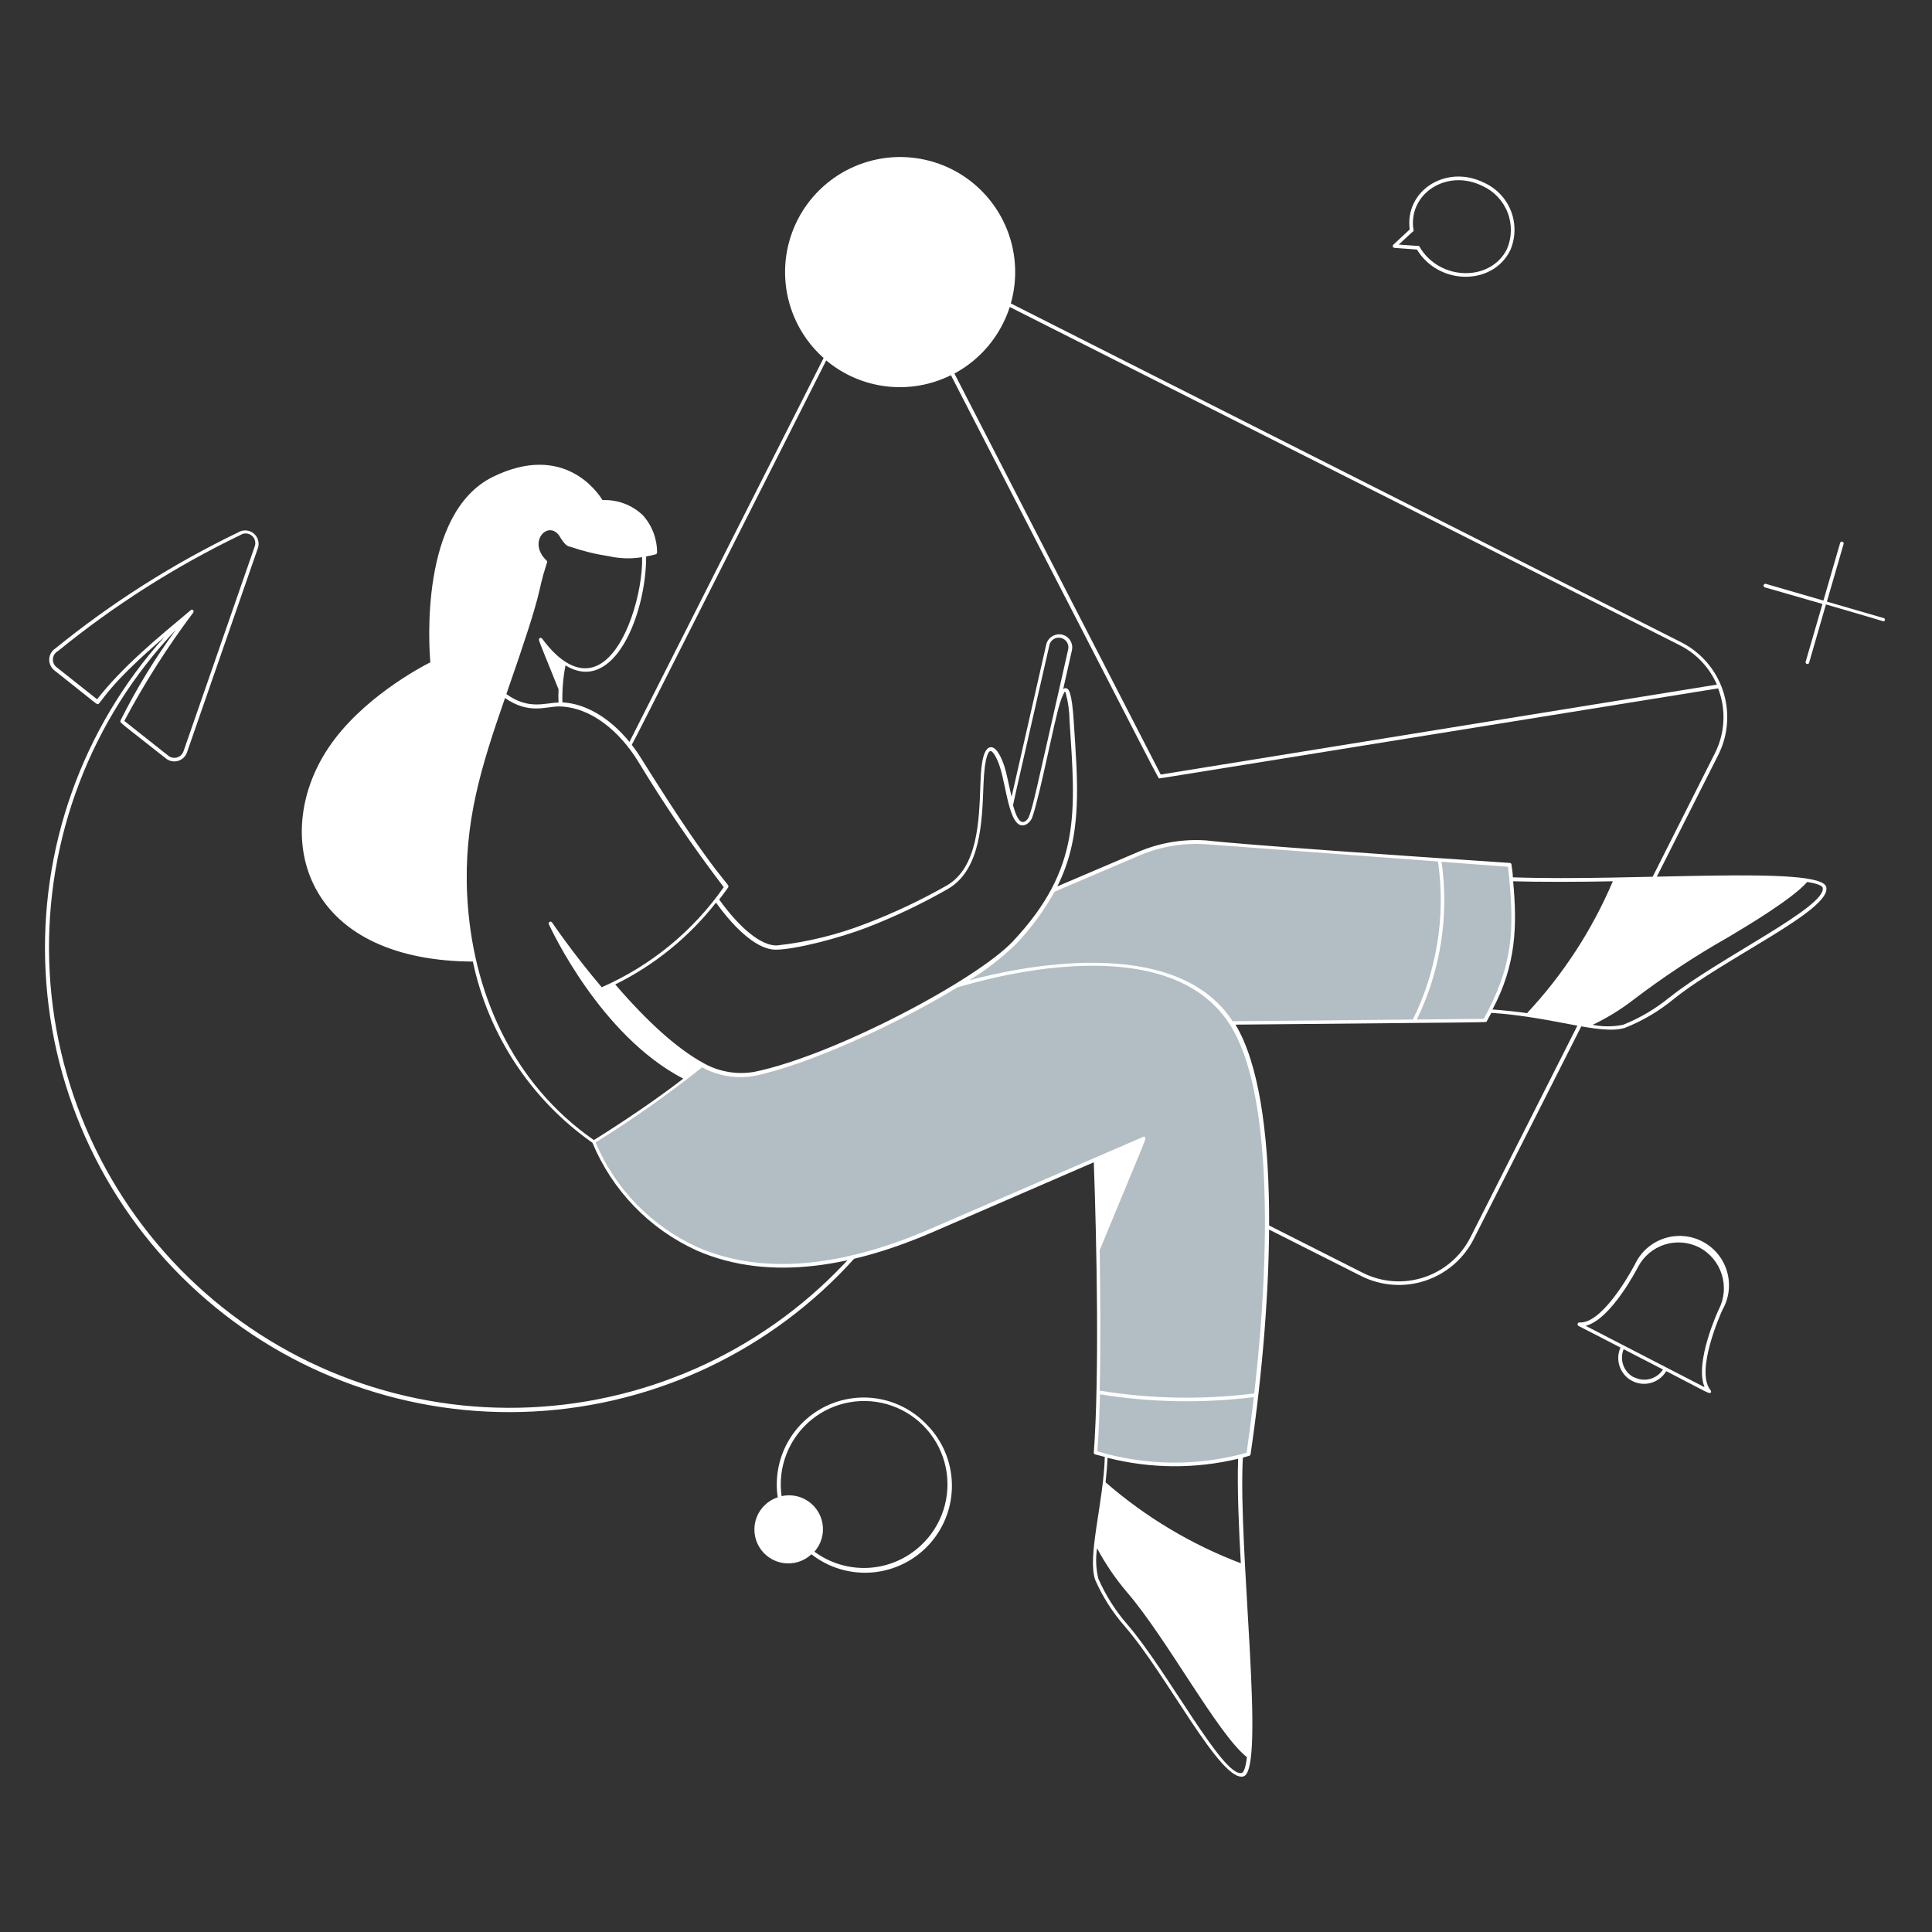<svg xmlns="http://www.w3.org/2000/svg" width="400" height="400" fill="none" viewBox="0 0 400 400"><rect x="0" y="0" width="400" height="400" fill="#333333" stroke="none"/><path fill="#fff" d="M348 132.94L209.28 62.82C210.439 58.727 210.481 54.398 209.401 50.283C208.321 46.169 206.158 42.419 203.139 39.422C200.119 36.426 196.352 34.293 192.229 33.245C188.106 32.197 183.778 32.272 179.694 33.463C175.61 34.653 171.92 36.916 169.006 40.015C166.092 43.115 164.062 46.938 163.125 51.088C162.189 55.237 162.381 59.562 163.681 63.612C164.982 67.663 167.343 71.291 170.52 74.12L130 154.24C129.968 154.295 129.951 154.358 129.952 154.422C129.952 154.486 129.969 154.549 130.002 154.604C130.035 154.659 130.081 154.704 130.137 154.735C130.193 154.766 130.256 154.781 130.32 154.78C130.68 154.78 127.68 160.48 171.06 74.62C174.601 77.584 178.929 79.452 183.514 79.995C188.1 80.539 192.744 79.734 196.88 77.68C242.88 167 239.72 161.14 240.08 161.14C240.44 161.14 239.24 161.28 355.72 142.52C356.555 144.686 356.926 147.004 356.809 149.322C356.692 151.641 356.089 153.909 355.04 155.98L341.22 183.4C341.175 183.49 341.167 183.595 341.199 183.69C341.231 183.786 341.3 183.865 341.39 183.91C341.48 183.955 341.585 183.962 341.68 183.931C341.776 183.899 341.855 183.83 341.9 183.74L355.74 156.32C356.772 154.278 357.39 152.051 357.559 149.769C357.728 147.488 357.445 145.195 356.726 143.022C356.007 140.85 354.866 138.841 353.368 137.111C351.871 135.381 350.047 133.963 348 132.94ZM240.32 160.36L197.6 77.34C203.056 74.399 207.163 69.461 209.06 63.56L347.72 133.56C351.182 135.292 353.922 138.188 355.46 141.74L240.32 160.36Z"/><path fill="#fff" d="M326.96 211.6L304.46 256.14C303.478 258.094 302.119 259.834 300.463 261.262C298.807 262.69 296.885 263.777 294.808 264.461C292.73 265.144 290.539 265.411 288.358 265.247C286.177 265.082 284.051 264.488 282.1 263.5L259.58 252.12C259.49 252.075 259.385 252.067 259.29 252.099C259.194 252.131 259.115 252.2 259.07 252.29C259.025 252.38 259.018 252.484 259.049 252.58C259.081 252.676 259.15 252.755 259.24 252.8L281.76 264.16C283.799 265.193 286.022 265.815 288.301 265.988C290.58 266.162 292.872 265.884 295.043 265.17C297.215 264.457 299.225 263.322 300.957 261.831C302.69 260.34 304.111 258.521 305.14 256.48L327.64 212C327.666 211.955 327.684 211.906 327.691 211.854C327.698 211.803 327.695 211.751 327.682 211.701C327.669 211.651 327.646 211.604 327.615 211.562C327.584 211.521 327.545 211.486 327.5 211.46C327.455 211.433 327.406 211.416 327.355 211.409C327.303 211.402 327.251 211.405 327.201 211.418C327.151 211.431 327.104 211.454 327.062 211.485C327.021 211.516 326.986 211.555 326.96 211.6Z"/><path fill="#B2BEC3" d="M312.58 179.1C313.44 192.84 313.96 199.4 307.42 211.32L255 211.82C265.72 228.56 262.56 272.96 258.44 301.08C248.083 304.025 237.095 303.914 226.8 300.76C227.68 289.24 227.6 271.96 227.34 258.76L236.86 235.7L192.86 254.74C137.68 278.6 122.86 236.36 122.86 236.36C130.687 231.483 138.214 226.14 145.4 220.36C148.681 222.278 152.531 222.986 156.28 222.36C172.12 219.08 202.14 203.54 209.96 195.2C213.084 191.926 215.773 188.262 217.96 184.3L234.18 177.4C239.641 175.073 245.58 174.086 251.5 174.52L312.58 179.1Z"/><path fill="#fff" d="M176.3 260C167.839 269.376 157.601 276.978 146.178 282.365C134.756 287.751 122.377 290.816 109.761 291.38C97.144 291.943 84.542 289.996 72.684 285.649C60.827 281.303 49.951 274.645 40.687 266.061C31.424 257.477 23.958 247.139 18.723 235.646C13.487 224.153 10.587 211.735 10.19 199.112C9.793 186.49 11.907 173.914 16.41 162.115C20.913 150.316 27.714 139.529 36.42 130.38C32.068 136.317 28.227 142.613 24.94 149.2C24.94 149.36 24.8 149.4 25.18 149.76C25.86 150.4 28.02 152.02 34.36 157.04C34.709 157.317 35.119 157.506 35.556 157.591C35.993 157.677 36.444 157.656 36.872 157.53C37.299 157.405 37.69 157.178 38.012 156.87C38.333 156.562 38.576 156.181 38.72 155.76L53.38 113.52C53.572 112.976 53.59 112.385 53.432 111.83C53.273 111.275 52.946 110.784 52.495 110.423C52.045 110.063 51.493 109.851 50.917 109.818C50.341 109.786 49.769 109.933 49.28 110.24C35.791 116.745 23.105 124.799 11.48 134.24C11.106 134.48 10.795 134.805 10.572 135.189C10.349 135.573 10.22 136.005 10.197 136.448C10.173 136.892 10.255 137.335 10.437 137.74C10.618 138.145 10.894 138.502 11.24 138.78C17.42 143.66 19.24 145.18 19.8 145.58C20.36 145.98 20.4 145.74 20.66 145.44C21.52 144.5 23.28 141.14 34.02 131.9C16.956 150.842 8.115 175.786 9.443 201.246C10.771 226.706 22.158 250.596 41.1 267.66C60.042 284.724 84.986 293.564 110.446 292.237C135.906 290.909 159.796 279.522 176.86 260.58C176.937 260.506 176.981 260.404 176.983 260.297C176.985 260.19 176.944 260.087 176.87 260.01C176.796 259.933 176.694 259.889 176.587 259.887C176.48 259.885 176.377 259.926 176.3 260ZM20.1 144.78L11.72 138.14C11.457 137.936 11.25 137.669 11.116 137.364C10.982 137.059 10.927 136.726 10.955 136.394C10.983 136.062 11.093 135.743 11.275 135.464C11.458 135.186 11.707 134.958 12 134.8C23.593 125.354 36.252 117.299 49.72 110.8C50.073 110.555 50.495 110.43 50.925 110.444C51.354 110.457 51.767 110.609 52.104 110.876C52.44 111.143 52.682 111.511 52.793 111.926C52.904 112.341 52.878 112.781 52.72 113.18L38 155.52C37.899 155.83 37.724 156.112 37.489 156.339C37.254 156.566 36.968 156.732 36.654 156.823C36.34 156.913 36.009 156.926 35.689 156.859C35.37 156.793 35.071 156.649 34.82 156.44L25.74 149.26C29.903 141.427 34.671 133.931 40 126.84C40.26 126.36 39.8 126.06 39.5 126.32C32.56 132.12 25.4 138 20.1 144.78Z"/><path fill="#fff" d="M293.26 51.5C293.22 51.416 293.213 51.32 293.239 51.231C293.265 51.142 293.323 51.065 293.402 51.016C293.481 50.967 293.575 50.948 293.667 50.963C293.759 50.979 293.842 51.028 293.9 51.1C298.06 58.2 308.62 58.38 312 51.56C313.034 49.152 313.08 46.434 312.13 43.992C311.18 41.549 309.309 39.577 306.92 38.5C299.58 34.86 291.48 40.06 292.64 47.6C292.658 47.698 292.636 47.799 292.58 47.881C292.524 47.964 292.438 48.021 292.34 48.04C292.241 48.048 292.142 48.02 292.061 47.961C291.981 47.902 291.923 47.817 291.9 47.72C290.64 39.52 299.4 33.92 307.24 37.82C309.807 38.968 311.818 41.081 312.837 43.702C313.855 46.323 313.799 49.24 312.68 51.82C309 59.28 297.7 59.08 293.26 51.5Z"/><path fill="#fff" d="M293.58 51.68L288.7 51.32C288.627 51.313 288.557 51.285 288.499 51.239C288.441 51.194 288.398 51.132 288.375 51.062C288.351 50.992 288.349 50.917 288.368 50.845C288.386 50.774 288.425 50.71 288.48 50.66L292 47.38C292.035 47.338 292.078 47.303 292.128 47.279C292.177 47.255 292.231 47.242 292.286 47.241C292.341 47.24 292.395 47.25 292.446 47.272C292.496 47.294 292.541 47.327 292.578 47.368C292.614 47.409 292.641 47.457 292.658 47.51C292.674 47.562 292.678 47.617 292.671 47.672C292.663 47.726 292.644 47.778 292.615 47.825C292.585 47.871 292.546 47.91 292.5 47.94L289.6 50.64L293.6 50.92C293.701 50.923 293.796 50.965 293.866 51.038C293.935 51.112 293.973 51.209 293.97 51.31C293.967 51.411 293.925 51.507 293.852 51.576C293.779 51.645 293.681 51.683 293.58 51.68Z"/><path fill="#fff" d="M356.62 271.18C357.305 269.983 357.74 268.66 357.9 267.291C358.06 265.922 357.941 264.535 357.551 263.212C357.161 261.89 356.507 260.661 355.629 259.598C354.751 258.535 353.668 257.66 352.443 257.027C351.219 256.394 349.879 256.015 348.504 255.913C347.129 255.811 345.748 255.989 344.443 256.435C343.139 256.88 341.938 257.586 340.913 258.508C339.888 259.43 339.061 260.55 338.48 261.8C336.48 265.54 331.22 274.08 327.02 273.8C326.946 273.795 326.872 273.811 326.807 273.848C326.743 273.884 326.69 273.939 326.656 274.005C326.622 274.071 326.608 274.145 326.616 274.219C326.624 274.293 326.653 274.362 326.7 274.42C326.9 274.62 326.7 274.42 335.5 279C334.947 280.246 334.891 281.656 335.344 282.941C335.797 284.227 336.725 285.291 337.937 285.914C339.149 286.538 340.553 286.675 341.863 286.297C343.172 285.919 344.287 285.054 344.98 283.88C351.26 287.12 352.98 288.1 353.66 288.34C354.34 288.58 354.38 288.1 354.12 287.78C350.92 283.84 356.34 271.76 356.62 271.18ZM338.3 285.18C337.277 284.651 336.49 283.758 336.093 282.676C335.697 281.595 335.721 280.404 336.16 279.34L344.3 283.54C343.681 284.508 342.72 285.208 341.608 285.501C340.497 285.793 339.316 285.657 338.3 285.12V285.18ZM352.86 287.18L328.3 274.5C333.52 273.18 338.9 262.76 339.14 262.3C340.303 260.083 342.296 258.418 344.684 257.668C347.072 256.919 349.659 257.146 351.88 258.3C354.079 259.485 355.727 261.483 356.475 263.866C357.222 266.25 357.008 268.831 355.88 271.06C355.72 271.32 350.84 282 352.86 287.04V287.18Z"/><path fill="#fff" d="M390.1 128L378.24 124.56L381.68 112.68C381.705 112.63 381.718 112.575 381.719 112.519C381.719 112.464 381.708 112.408 381.685 112.357C381.662 112.307 381.628 112.261 381.586 112.225C381.544 112.189 381.494 112.162 381.44 112.147C381.387 112.132 381.33 112.129 381.275 112.139C381.22 112.148 381.168 112.169 381.122 112.201C381.076 112.233 381.038 112.274 381.01 112.322C380.982 112.371 380.965 112.424 380.96 112.48L377.52 124.34L365.66 120.9C365.611 120.877 365.557 120.865 365.503 120.865C365.449 120.865 365.395 120.876 365.345 120.898C365.296 120.92 365.252 120.953 365.216 120.993C365.18 121.034 365.153 121.082 365.137 121.134C365.121 121.186 365.117 121.24 365.124 121.294C365.131 121.348 365.149 121.4 365.178 121.446C365.207 121.492 365.245 121.531 365.29 121.561C365.335 121.591 365.386 121.611 365.44 121.62L377.32 125.04L373.86 136.94C373.836 136.99 373.822 137.045 373.822 137.101C373.821 137.157 373.832 137.212 373.855 137.263C373.878 137.314 373.912 137.359 373.954 137.395C373.996 137.431 374.046 137.458 374.1 137.473C374.154 137.488 374.21 137.491 374.265 137.481C374.32 137.472 374.372 137.451 374.418 137.419C374.464 137.387 374.502 137.346 374.53 137.298C374.558 137.249 374.575 137.196 374.58 137.14L378.04 125.14C389.76 128.54 389.84 128.64 390.04 128.64C390.097 128.611 390.146 128.568 390.182 128.515C390.218 128.462 390.241 128.401 390.247 128.337C390.253 128.273 390.242 128.208 390.217 128.149C390.191 128.091 390.151 128.039 390.1 128Z"/><path fill="#fff" d="M378.1 183.64C376.9 179.12 338.1 182.54 313.22 181.64C313.22 180.76 313.04 179.88 312.94 179C312.931 178.913 312.893 178.831 312.831 178.769C312.769 178.707 312.687 178.669 312.6 178.66C253.08 174.68 250 174 249.74 174C244.954 173.67 240.158 174.471 235.74 176.34L218.9 183.52C224.26 172.9 223.1 161.92 222.3 149.24C221.9 143.24 221.28 142.56 220.68 142.48C220.578 142.467 220.474 142.479 220.376 142.513C220.279 142.548 220.191 142.605 220.12 142.68L221.92 134.68C222.089 133.98 221.973 133.241 221.598 132.626C221.223 132.012 220.62 131.57 219.92 131.4C219.218 131.236 218.479 131.354 217.862 131.727C217.246 132.101 216.8 132.701 216.62 133.4L209.44 164.96C208.92 162.78 208.44 160.18 207.9 158.52C207.5 157.34 206.48 154.7 205.18 154.7C203.18 154.7 203.06 160.3 202.98 162.38C202.72 169.76 202.5 179.56 196.04 183.32C190.689 186.368 185.113 189.002 179.36 191.2C173.432 193.516 167.226 195.042 160.9 195.74C157.76 195.9 153.3 192.36 148.9 186.24C149.52 185.44 150.14 184.6 150.74 183.76C151.34 182.92 149.22 183.42 132.74 157C129.12 151.14 123.2 145.8 116.44 145.42C116.373 142.851 116.588 140.282 117.08 137.76C127.08 143.9 133.78 127.2 133.78 115.2C134.456 115.097 135.124 114.95 135.78 114.76C135.854 114.732 135.918 114.683 135.965 114.619C136.011 114.555 136.037 114.479 136.04 114.4C136.05 111.551 135.002 108.8 133.1 106.68C131.99 105.62 130.678 104.795 129.241 104.256C127.804 103.716 126.273 103.473 124.74 103.54C123.78 101.96 116.74 91.54 102.06 98.72C86.84 106.18 88.82 134 89.1 137.12C87.24 138.06 74.74 144.62 67.9 154.98C61.72 164.3 60.76 175.46 65.38 184C70.58 193.68 82.12 199.02 97.9 199.08C101.106 214.27 109.955 227.678 122.66 236.6C126.77 246.48 134.465 254.439 144.2 258.88C159.78 265.7 177.6 261.8 193.1 255.1L226.46 240.64C227.04 256.64 227.64 284.86 226.46 300.74C226.453 300.826 226.478 300.912 226.529 300.982C226.581 301.052 226.655 301.101 226.74 301.12L228.74 301.64C228.46 311.16 225.08 322.18 226.74 327.08C228.299 330.628 230.397 333.913 232.96 336.82C241.62 346.82 252.8 369.14 257.46 367.78C262.12 366.42 256.28 320.84 257.32 301.78L258.66 301.4C258.727 301.373 258.786 301.33 258.832 301.274C258.878 301.218 258.908 301.151 258.92 301.08C263.72 268.4 265.36 228.1 255.8 212.14C311 211.62 307.7 211.7 307.8 211.48C307.9 211.26 308.46 210.28 308.76 209.7C321.76 210.56 331.28 214.36 336.38 212.82C339.997 211.397 343.371 209.42 346.38 206.96C356.8 198.5 379.34 188.38 378.1 183.64ZM217.24 133.64C217.291 133.377 217.394 133.127 217.543 132.904C217.693 132.682 217.885 132.492 218.109 132.345C218.333 132.198 218.585 132.098 218.849 132.051C219.112 132.003 219.383 132.009 219.644 132.068C219.905 132.127 220.152 132.238 220.37 132.394C220.587 132.55 220.772 132.749 220.911 132.977C221.051 133.206 221.143 133.46 221.182 133.725C221.221 133.99 221.207 134.261 221.14 134.52C214 166 214 166.4 213.06 169C212.82 169.7 212.12 170.38 211.5 170.14C210.88 169.9 210.32 168.8 209.78 166.86C209.7 166.6 209.14 169.14 217.24 133.7V133.64ZM160.56 196.62C164.68 196.62 174.04 194.14 179.52 192.02C185.306 189.778 190.915 187.103 196.3 184.02C203.08 180.02 203.34 170.14 203.62 162.44C203.86 155.98 204.84 155.52 205.02 155.5C205.62 155.4 206.54 157.24 207.02 158.8C208.42 162.98 209.02 172.56 212.56 170.64C213.114 170.3 213.532 169.776 213.74 169.16C215.44 164.22 218.16 149.58 219.52 145.34C219.713 144.713 219.96 144.104 220.26 143.52C220.46 143.14 220.48 143.04 220.66 143.52C221.156 145.387 221.418 147.308 221.44 149.24C222.66 168.08 223.92 179.72 209.74 194.86C202.24 202.86 172.78 218.48 156.26 221.9C152.618 222.555 148.862 221.919 145.64 220.1C140.3 217.18 134.16 211.7 127.38 203.82C135.514 199.806 142.643 194.017 148.24 186.88C152.76 193.14 157.2 196.62 160.56 196.62ZM113.26 116.44C113.288 116.374 113.293 116.302 113.275 116.233C113.257 116.164 113.217 116.103 113.16 116.06C109 112.06 113.72 107.4 115.94 111.16C116.32 111.82 117.22 113.16 117.94 113.16C120.587 114.072 123.312 114.741 126.08 115.16C128.333 115.666 130.662 115.734 132.94 115.36V116.72C132.64 124.42 128.94 136.14 122.94 138.08C119.64 139.14 115.94 137.22 112.24 132.22C112.02 131.92 111.42 132.02 111.64 132.72C111.86 133.42 112.88 135.84 115.64 142.72C115.59 143.633 115.59 144.547 115.64 145.46C112.98 145.46 109.5 147.08 104.84 143.7C113.32 119.38 110.72 124.32 113.26 116.44ZM96.72 185.26C96 170.28 99.6 158.78 104.56 144.52C109.54 148 113.12 146.22 115.78 146.26C122.52 146.4 128.38 151.62 132.04 157.52C137.501 166.552 143.443 175.284 149.84 183.68C143.482 192.774 134.742 199.943 124.58 204.4C118.68 197.46 114.46 191.22 114.28 190.96C114.225 190.887 114.146 190.837 114.057 190.817C113.968 190.798 113.875 190.812 113.795 190.855C113.715 190.899 113.653 190.97 113.621 191.055C113.589 191.14 113.589 191.234 113.62 191.32C114.06 192.28 124.28 214.4 141.46 223.32C133.74 229.32 124.4 235.14 122.96 236.04C106 224.28 97.7 205.22 96.72 185.26ZM258.16 363.8C257.84 366.62 257.28 367 257.12 367.06C253.3 368.2 241.64 345.82 233.4 336.32C230.93 333.483 228.906 330.287 227.4 326.84C226.899 324.784 226.811 322.65 227.14 320.56C228.873 323.808 230.951 326.859 233.34 329.66C241.58 339.22 252.2 359.16 258.16 363.8ZM256.9 323.66C246.652 319.768 237.172 314.094 228.9 306.9C229.1 305.04 229.24 303.36 229.3 301.82C238.163 304.085 247.445 304.153 256.34 302.02C256.12 308 256.5 316.64 256.9 323.66ZM258.1 300.78C247.978 303.598 237.265 303.494 227.2 300.48C227.46 296.98 227.62 292.94 227.74 288.68C238.279 290.381 249.006 290.577 259.6 289.26C259.133 293.18 258.633 297.02 258.1 300.78ZM259.68 288.5C249.04 289.836 238.264 289.641 227.68 287.92C227.9 278.22 227.8 267.42 227.68 258.84C234.42 242.52 236.44 237.74 237 236.26C237.32 235.4 237 235.22 236.68 235.38L192.68 254.4C173.68 262.62 157.44 263.9 144.38 258.2C134.931 253.895 127.433 246.212 123.36 236.66C123.369 236.607 123.369 236.553 123.36 236.5C130.989 231.758 138.334 226.576 145.36 220.98C148.684 222.799 152.532 223.421 156.26 222.74C167.18 220.48 185.5 212.18 198.26 204.4C198.88 204.4 240.66 190.4 254.56 212.02C263.32 225.48 263.12 258.4 259.68 288.5ZM255.2 211.44C243.2 192.94 209.8 200.48 200.64 202.98C204.141 200.847 207.394 198.331 210.34 195.48C213.459 192.216 216.147 188.566 218.34 184.62L236 177.08C240.362 175.24 245.098 174.459 249.82 174.8L297.72 178.36C299.335 189.541 297.522 200.95 292.52 211.08L255.2 211.44ZM307.2 210.94L293.34 211.08C298.271 200.949 300.054 189.574 298.46 178.42L312.22 179.46C313.64 192.54 313.32 199.7 307.2 210.94ZM313.2 182.46C318.26 182.62 327.6 182.6 333.92 182.46C329.641 192.528 323.63 201.768 316.16 209.76C314.32 209.48 310.94 209.14 309 209C314 199.6 314.1 191.52 313.28 182.46H313.2ZM345.7 206.46C342.787 208.853 339.522 210.782 336.02 212.18C333.947 212.595 331.813 212.595 329.74 212.18C332.706 210.766 335.515 209.043 338.12 207.04C344.402 202.248 351.004 197.891 357.88 194C361.88 191.62 371.24 186 374.16 182.6C376.96 183.04 377.32 183.6 377.36 183.76C378.38 187.68 355.5 198.58 345.78 206.42L345.7 206.46Z"/><path fill="#fff" d="M192 295.08C189.382 292.266 185.933 290.365 182.156 289.653C178.38 288.942 174.475 289.457 171.012 291.125C167.55 292.792 164.712 295.524 162.914 298.92C161.116 302.316 160.453 306.199 161.02 310C160.022 310.327 159.11 310.874 158.351 311.601C157.593 312.327 157.007 313.215 156.637 314.198C156.267 315.181 156.123 316.235 156.214 317.281C156.305 318.328 156.631 319.34 157.165 320.244C157.7 321.148 158.431 321.921 159.304 322.505C160.177 323.089 161.17 323.47 162.21 323.619C163.25 323.768 164.31 323.682 165.312 323.367C166.314 323.053 167.232 322.517 168 321.8C171.593 324.609 176.119 325.949 180.663 325.549C185.207 325.15 189.429 323.04 192.477 319.647C195.525 316.253 197.171 311.829 197.082 307.269C196.994 302.709 195.177 298.352 192 295.08ZM190.62 320C187.677 322.745 183.866 324.373 179.848 324.604C175.829 324.834 171.857 323.651 168.62 321.26C169.604 320.148 170.209 318.753 170.351 317.275C170.492 315.797 170.16 314.313 169.405 313.035C168.649 311.757 167.508 310.752 166.145 310.163C164.783 309.575 163.268 309.434 161.82 309.76C161.4 306.819 161.747 303.819 162.827 301.051C163.906 298.284 165.681 295.841 167.981 293.961C170.281 292.08 173.027 290.825 175.954 290.317C178.882 289.809 181.89 290.065 184.689 291.06C187.488 292.055 189.983 293.756 191.933 295.998C193.882 298.24 195.219 300.947 195.816 303.857C196.412 306.768 196.247 309.783 195.337 312.611C194.427 315.439 192.802 317.984 190.62 320Z"/></svg>